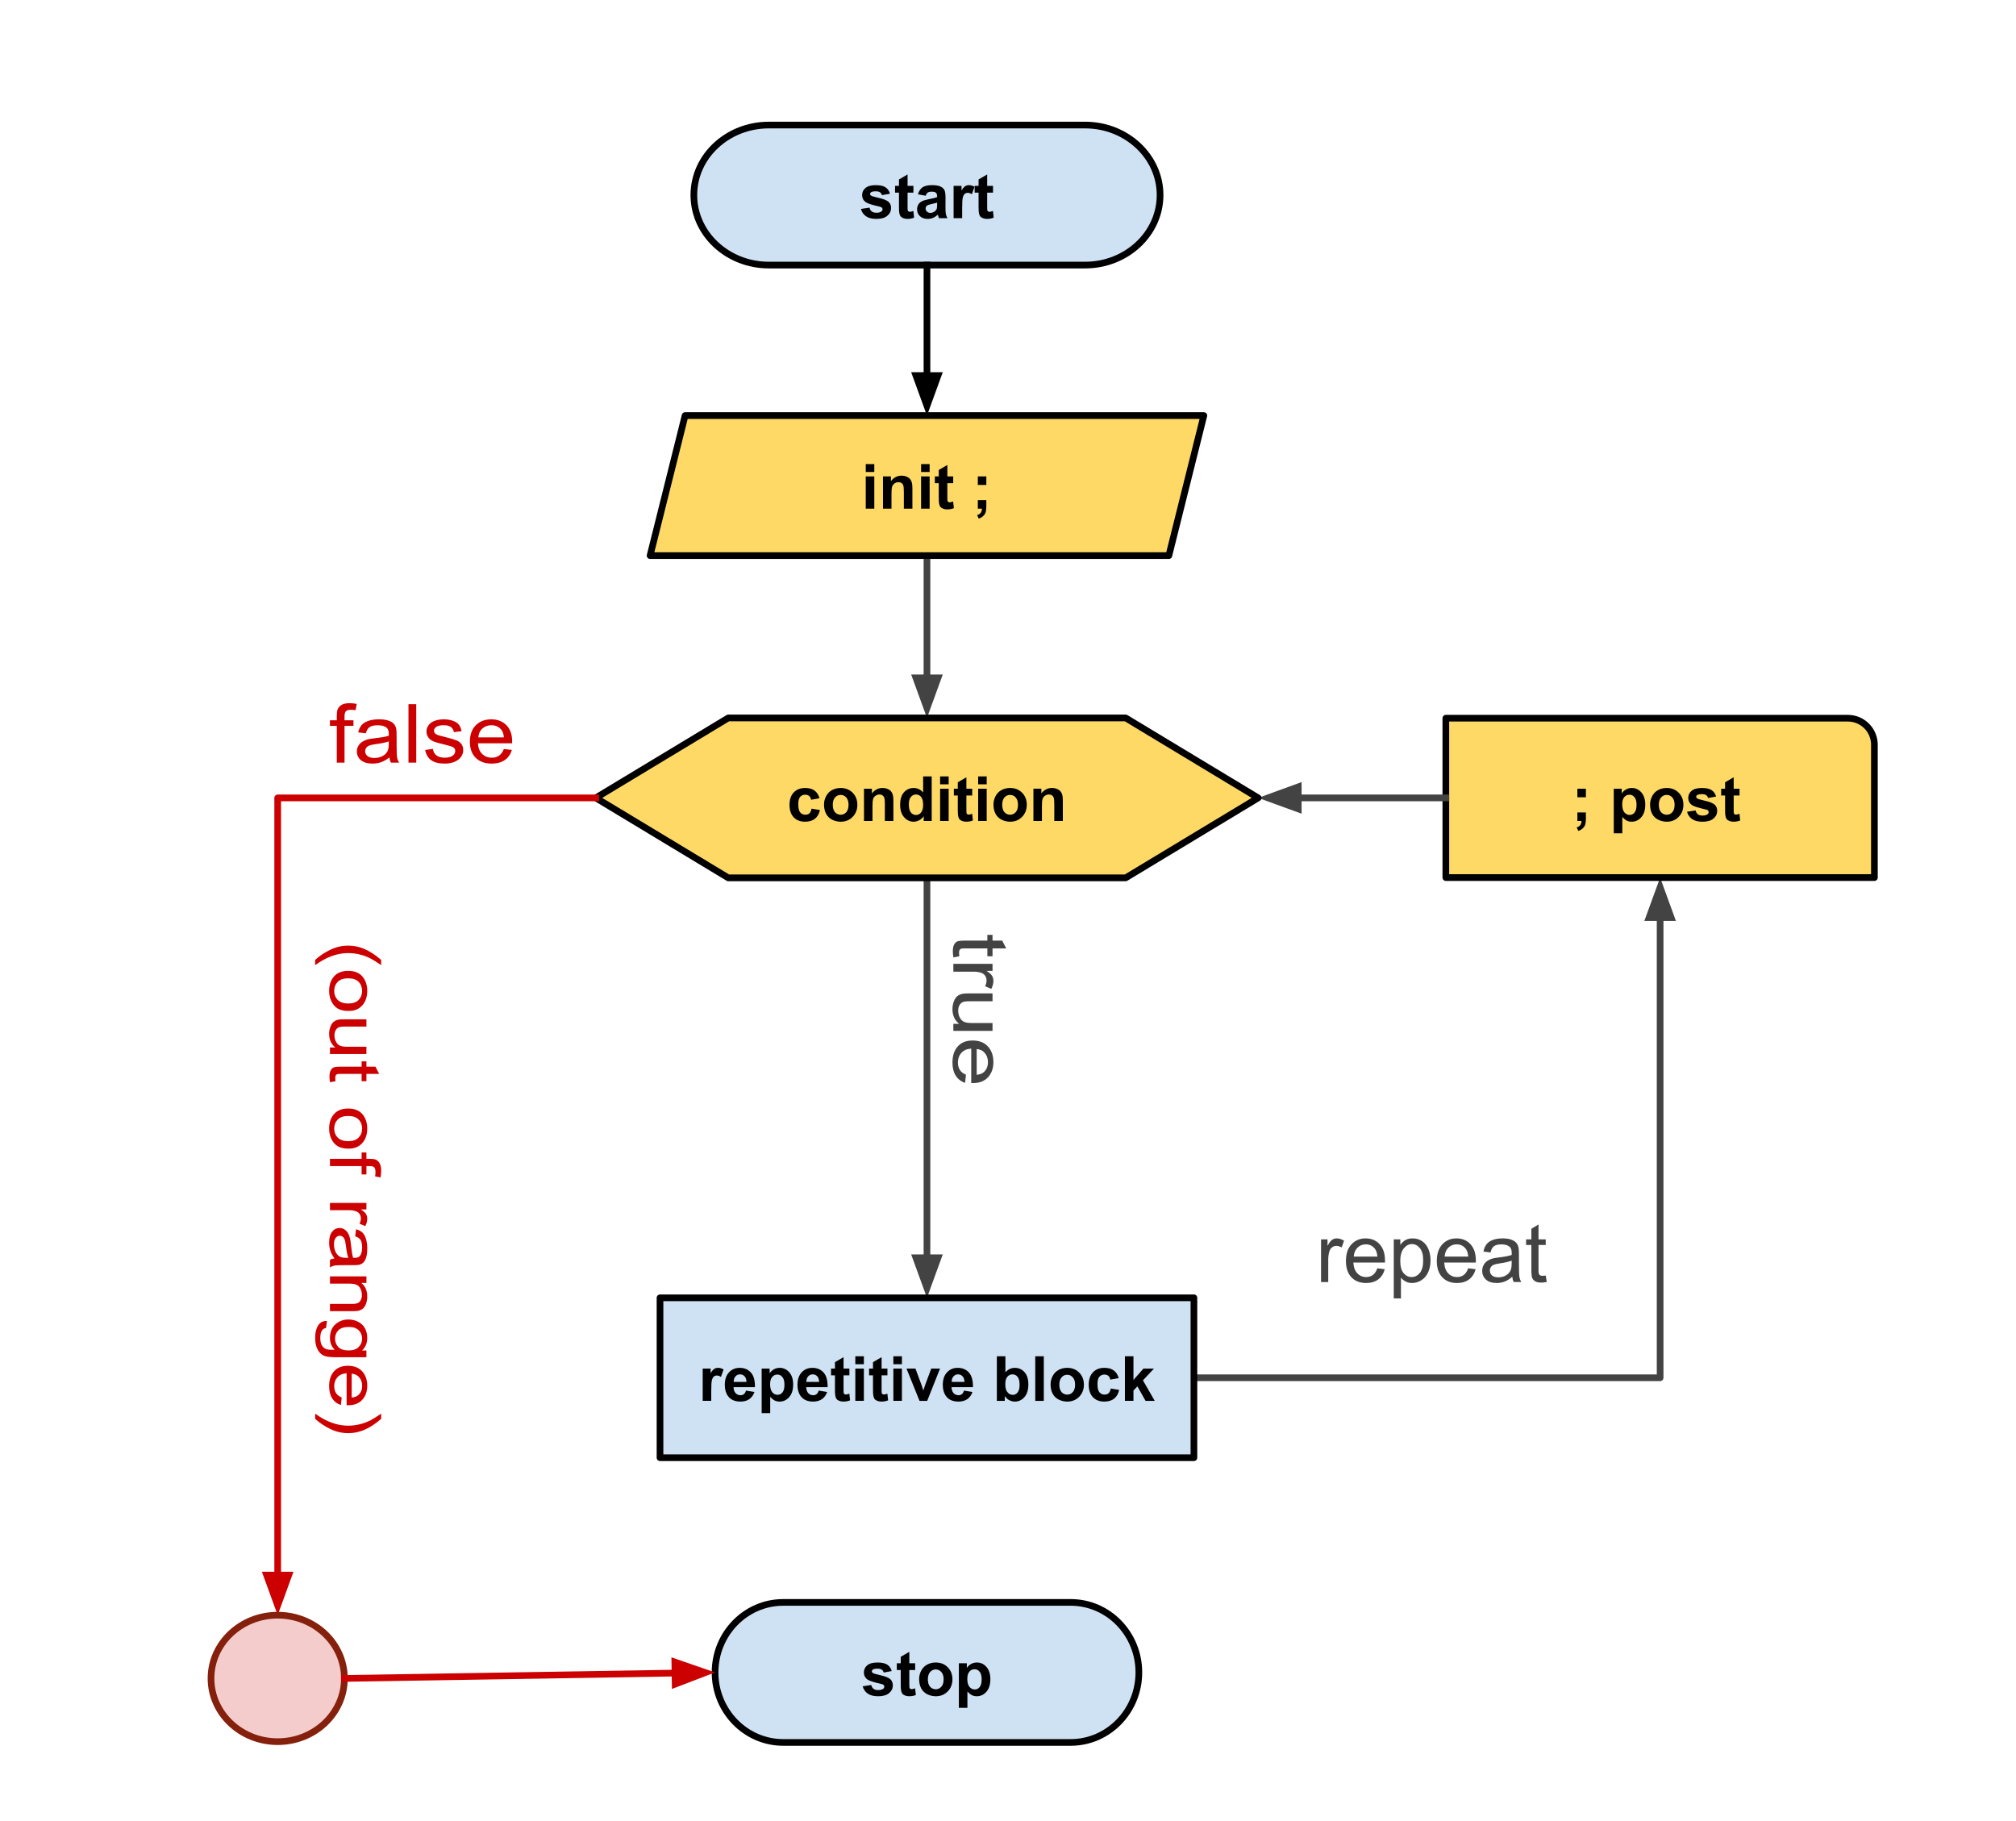 <svg version="1.1" viewBox="0.0 0.0 604.034 545.58" fill="none" stroke="none" stroke-linecap="square" stroke-miterlimit="10" xmlns:xlink="http://www.w3.org/1999/xlink" xmlns="http://www.w3.org/2000/svg"><clipPath id="p.0"><path d="m0 0l604.034 0l0 545.58l-604.034 0l0 -545.58z" clip-rule="nonzero"/></clipPath><g clip-path="url(#p.0)"><path fill="#000000" fill-opacity="0.0" d="m0 0l604.034 0l0 545.58l-604.034 0z" fill-rule="evenodd"/><path fill="#cfe2f3" d="m230.368 37.465l94.74 0l0 0c12.411 0 22.473 9.391 22.473 20.976c0 11.585 -10.061 20.976 -22.473 20.976l-94.74 0l0 0c-12.411 0 -22.473 -9.391 -22.473 -20.976c0 -11.585 10.061 -20.976 22.473 -20.976z" fill-rule="evenodd"/><path stroke="#000000" stroke-width="2.0" stroke-linejoin="round" stroke-linecap="butt" d="m230.368 37.465l94.74 0l0 0c12.411 0 22.473 9.391 22.473 20.976c0 11.585 -10.061 20.976 -22.473 20.976l-94.74 0l0 0c-12.411 0 -22.473 -9.391 -22.473 -20.976c0 -11.585 10.061 -20.976 22.473 -20.976z" fill-rule="evenodd"/><path fill="#000000" d="m257.957 62.595l2.562 -0.391q0.172 0.75 0.672 1.141q0.5 0.391 1.406 0.391q0.984 0 1.484 -0.375q0.344 -0.25 0.344 -0.672q0 -0.297 -0.188 -0.484q-0.188 -0.188 -0.859 -0.344q-3.094 -0.688 -3.922 -1.25q-1.141 -0.781 -1.141 -2.172q0 -1.266 0.984 -2.109q1.0 -0.859 3.078 -0.859q1.984 0 2.953 0.656q0.969 0.641 1.328 1.906l-2.406 0.438q-0.156 -0.562 -0.594 -0.859q-0.422 -0.297 -1.234 -0.297q-1.0 0 -1.438 0.281q-0.297 0.203 -0.297 0.516q0 0.266 0.25 0.469q0.344 0.25 2.391 0.719q2.047 0.453 2.859 1.141q0.797 0.672 0.797 1.891q0 1.344 -1.109 2.297q-1.109 0.953 -3.281 0.953q-1.984 0 -3.141 -0.797q-1.141 -0.812 -1.5 -2.188zm15.719 -6.906l0 2.031l-1.75 0l0 3.906q0 1.188 0.047 1.391q0.047 0.188 0.219 0.312q0.188 0.125 0.438 0.125q0.359 0 1.031 -0.25l0.219 2.0q-0.891 0.375 -2.016 0.375q-0.703 0 -1.266 -0.234q-0.547 -0.234 -0.812 -0.594q-0.25 -0.375 -0.344 -1.0q-0.094 -0.453 -0.094 -1.812l0 -4.219l-1.172 0l0 -2.031l1.172 0l0 -1.922l2.578 -1.5l0 3.422l1.75 0zm3.681 2.953l-2.328 -0.422q0.406 -1.406 1.359 -2.078q0.953 -0.672 2.844 -0.672q1.703 0 2.547 0.406q0.844 0.406 1.172 1.031q0.344 0.625 0.344 2.281l-0.016 3.0q0 1.266 0.109 1.875q0.125 0.609 0.469 1.297l-2.531 0q-0.109 -0.25 -0.25 -0.75q-0.062 -0.234 -0.094 -0.312q-0.656 0.641 -1.406 0.969q-0.734 0.312 -1.594 0.312q-1.484 0 -2.344 -0.812q-0.859 -0.812 -0.859 -2.047q0 -0.828 0.391 -1.469q0.391 -0.641 1.094 -0.969q0.703 -0.344 2.031 -0.609q1.797 -0.328 2.484 -0.625l0 -0.25q0 -0.75 -0.359 -1.062q-0.359 -0.312 -1.375 -0.312q-0.687 0 -1.078 0.281q-0.375 0.266 -0.609 0.938zm3.422 2.078q-0.484 0.156 -1.562 0.391q-1.062 0.219 -1.391 0.438q-0.5 0.359 -0.5 0.906q0 0.531 0.406 0.938q0.406 0.391 1.016 0.391q0.703 0 1.328 -0.469q0.469 -0.344 0.609 -0.844q0.094 -0.328 0.094 -1.25l0 -0.5zm7.501 4.641l-2.562 0l0 -9.672l2.375 0l0 1.375q0.609 -0.984 1.094 -1.281q0.484 -0.312 1.109 -0.312q0.875 0 1.688 0.484l-0.797 2.234q-0.641 -0.422 -1.203 -0.422q-0.531 0 -0.906 0.297q-0.375 0.297 -0.594 1.078q-0.203 0.766 -0.203 3.234l0 2.984zm9.245 -9.672l0 2.031l-1.75 0l0 3.906q0 1.188 0.047 1.391q0.047 0.188 0.219 0.312q0.188 0.125 0.438 0.125q0.359 0 1.031 -0.25l0.219 2.0q-0.891 0.375 -2.016 0.375q-0.703 0 -1.266 -0.234q-0.547 -0.234 -0.812 -0.594q-0.25 -0.375 -0.344 -1.0q-0.094 -0.453 -0.094 -1.812l0 -4.219l-1.172 0l0 -2.031l1.172 0l0 -1.922l2.578 -1.5l0 3.422l1.75 0z" fill-rule="nonzero"/><path fill="#434343" d="m301.48 284.136l-1.194 -2.332l-2.907 0l0 -1.72l-1.547 0l0 1.72l-6.753 0c-1.194 0 -1.977 0.096 -2.351 0.287c-0.371 0.191 -0.671 0.521 -0.899 0.99c-0.228 0.469 -0.343 1.129 -0.343 1.98c0 0.521 0.059 1.112 0.177 1.772l1.757 -0.339c-0.052 -0.426 -0.077 -0.769 -0.077 -1.029c0 -0.347 0.048 -0.615 0.144 -0.803c0.096 -0.185 0.225 -0.32 0.387 -0.404c0.162 -0.081 0.527 -0.122 1.094 -0.122l6.864 0l0 2.358l1.547 0l0 -2.358l4.101 0z" fill-rule="evenodd"/><path fill="#434343" d="m297.645 293.869c0 -0.547 -0.133 -1.05 -0.398 -1.507c-0.265 -0.455 -0.814 -0.951 -1.647 -1.49l1.78 0l0 -2.111l-11.738 0l0 2.345l6.145 0c0.84 0 1.614 0.13 2.321 0.391c0.464 0.174 0.827 0.465 1.087 0.873c0.263 0.408 0.394 0.869 0.394 1.381c0 0.573 -0.144 1.147 -0.431 1.72l1.846 0.808c0.427 -0.816 0.641 -1.62 0.641 -2.41z" fill-rule="evenodd"/><path fill="#434343" d="m297.38 297.621l-7.273 0c-0.847 0 -1.466 0.048 -1.857 0.143c-0.582 0.139 -1.075 0.379 -1.477 0.721c-0.4 0.345 -0.733 0.87 -0.998 1.577c-0.265 0.709 -0.398 1.472 -0.398 2.289c0 1.85 0.663 3.314 1.99 4.391l-1.724 0l0 2.098l11.738 0l0 -2.345l-6.289 0c-1.002 0 -1.767 -0.129 -2.295 -0.387c-0.526 -0.255 -0.942 -0.691 -1.249 -1.307c-0.305 -0.617 -0.457 -1.277 -0.457 -1.98c0 -0.704 0.149 -1.294 0.446 -1.772c0.3 -0.478 0.711 -0.79 1.234 -0.938c0.361 -0.096 1.061 -0.143 2.1 -0.143l6.51 0z" fill-rule="evenodd"/><path fill="#434343" d="m296.009 318.22c0 1.19 -0.383 2.159 -1.15 2.906c-0.494 0.486 -1.234 0.782 -2.222 0.886l0 -7.726c1.024 0.078 1.842 0.484 2.454 1.216c0.612 0.735 0.917 1.642 0.917 2.719zm1.636 -0.026c0 -1.911 -0.545 -3.466 -1.636 -4.664c-1.091 -1.199 -2.623 -1.798 -4.598 -1.798c-1.908 0 -3.392 0.592 -4.451 1.776c-1.056 1.187 -1.584 2.793 -1.584 4.816c0 1.607 0.332 2.927 0.995 3.961c0.663 1.034 1.595 1.742 2.796 2.124l0.254 -2.423c-0.84 -0.356 -1.452 -0.838 -1.835 -1.446c-0.383 -0.608 -0.575 -1.342 -0.575 -2.202c0 -1.155 0.343 -2.119 1.028 -2.892c0.685 -0.773 1.673 -1.203 2.962 -1.29l0 10.319c0.236 0.009 0.413 0.013 0.531 0.013c1.938 0 3.441 -0.586 4.51 -1.759c1.068 -1.173 1.603 -2.684 1.603 -4.534z" fill-rule="evenodd"/><path fill="#000000" fill-opacity="0.0" d="m277.736 262.997l0 125.827" fill-rule="evenodd"/><path stroke="#434343" stroke-width="2.0" stroke-linejoin="round" stroke-linecap="butt" d="m277.736 262.997l0 113.827" fill-rule="evenodd"/><path fill="#434343" stroke="#434343" stroke-width="2.0" stroke-linecap="butt" d="m274.433 376.824l3.303 9.076l3.303 -9.076z" fill-rule="evenodd"/><path fill="#000000" fill-opacity="0.0" d="m357.722 412.769l139.685 0l0 -149.858" fill-rule="evenodd"/><path stroke="#434343" stroke-width="2.0" stroke-linejoin="round" stroke-linecap="butt" d="m357.722 412.769l139.685 0l0 -137.858" fill-rule="evenodd"/><path fill="#434343" stroke="#434343" stroke-width="2.0" stroke-linecap="butt" d="m500.71 274.911l-3.303 -9.076l-3.303 9.076z" fill-rule="evenodd"/><path fill="#ffd966" d="m433.202 215.169l120.451 0c2.111 0 4.135 0.838 5.627 2.331c1.492 1.492 2.331 3.517 2.331 5.627l0 39.79l-128.409 0z" fill-rule="evenodd"/><path stroke="#000000" stroke-width="2.0" stroke-linejoin="round" stroke-linecap="butt" d="m433.202 215.169l120.451 0c2.111 0 4.135 0.838 5.627 2.331c1.492 1.492 2.331 3.517 2.331 5.627l0 39.79l-128.409 0z" fill-rule="evenodd"/><path fill="#000000" d="m472.619 238.854l0 -2.562l2.547 0l0 2.562l-2.547 0zm0 4.547l2.547 0l0 1.828q0 1.109 -0.188 1.75q-0.188 0.656 -0.719 1.156q-0.531 0.516 -1.359 0.812l-0.5 -1.062q0.781 -0.25 1.109 -0.719q0.328 -0.453 0.344 -1.203l-1.234 0l0 -2.562zm10.896 -7.109l2.391 0l0 1.422q0.469 -0.734 1.25 -1.188q0.797 -0.453 1.766 -0.453q1.688 0 2.859 1.328q1.172 1.312 1.172 3.672q0 2.422 -1.188 3.766q-1.188 1.344 -2.859 1.344q-0.812 0 -1.469 -0.312q-0.641 -0.328 -1.359 -1.094l0 4.875l-2.562 0l0 -13.359zm2.531 4.672q0 1.625 0.641 2.406q0.656 0.781 1.578 0.781q0.906 0 1.484 -0.719q0.594 -0.719 0.594 -2.344q0 -1.516 -0.609 -2.25q-0.609 -0.75 -1.516 -0.75q-0.938 0 -1.562 0.734q-0.609 0.719 -0.609 2.141zm8.349 0.031q0 -1.281 0.625 -2.469q0.625 -1.203 1.781 -1.828q1.156 -0.625 2.578 -0.625q2.188 0 3.594 1.422q1.406 1.422 1.406 3.609q0 2.188 -1.422 3.641q-1.422 1.438 -3.562 1.438q-1.328 0 -2.547 -0.594q-1.203 -0.609 -1.828 -1.766q-0.625 -1.172 -0.625 -2.828zm2.625 0.125q0 1.453 0.672 2.219q0.688 0.75 1.688 0.75q1.0 0 1.672 -0.75q0.688 -0.766 0.688 -2.234q0 -1.422 -0.688 -2.188q-0.672 -0.766 -1.672 -0.766q-1.0 0 -1.688 0.766q-0.672 0.766 -0.672 2.203zm8.458 2.078l2.562 -0.391q0.172 0.75 0.672 1.141q0.5 0.391 1.406 0.391q0.984 0 1.484 -0.375q0.344 -0.25 0.344 -0.672q0 -0.297 -0.188 -0.484q-0.188 -0.188 -0.859 -0.344q-3.094 -0.688 -3.922 -1.25q-1.141 -0.781 -1.141 -2.172q0 -1.266 0.984 -2.109q1.0 -0.859 3.078 -0.859q1.984 0 2.953 0.656q0.969 0.641 1.328 1.906l-2.406 0.438q-0.156 -0.562 -0.594 -0.859q-0.422 -0.297 -1.234 -0.297q-1.0 0 -1.438 0.281q-0.297 0.203 -0.297 0.516q0 0.266 0.25 0.469q0.344 0.25 2.391 0.719q2.047 0.453 2.859 1.141q0.797 0.672 0.797 1.891q0 1.344 -1.109 2.297q-1.109 0.953 -3.281 0.953q-1.984 0 -3.141 -0.797q-1.141 -0.812 -1.5 -2.188zm15.719 -6.906l0 2.031l-1.75 0l0 3.906q0 1.188 0.047 1.391q0.047 0.188 0.219 0.312q0.188 0.125 0.438 0.125q0.359 0 1.031 -0.25l0.219 2.0q-0.891 0.375 -2.016 0.375q-0.703 0 -1.266 -0.234q-0.547 -0.234 -0.812 -0.594q-0.25 -0.375 -0.344 -1.0q-0.094 -0.453 -0.094 -1.812l0 -4.219l-1.172 0l0 -2.031l1.172 0l0 -1.922l2.578 -1.5l0 3.422l1.75 0z" fill-rule="nonzero"/><path fill="#000000" fill-opacity="0.0" d="m277.738 166.457l0 48.63" fill-rule="evenodd"/><path stroke="#434343" stroke-width="2.0" stroke-linejoin="round" stroke-linecap="butt" d="m277.738 166.457l0 36.63" fill-rule="evenodd"/><path fill="#434343" stroke="#434343" stroke-width="2.0" stroke-linecap="butt" d="m274.434 203.087l3.303 9.076l3.303 -9.076z" fill-rule="evenodd"/><path fill="#000000" fill-opacity="0.0" d="m433.202 239.043l-56.22 0" fill-rule="evenodd"/><path stroke="#434343" stroke-width="2.0" stroke-linejoin="round" stroke-linecap="butt" d="m433.202 239.043l-44.22 0" fill-rule="evenodd"/><path fill="#434343" stroke="#434343" stroke-width="2.0" stroke-linecap="butt" d="m388.982 235.74l-9.076 3.303l9.076 3.303z" fill-rule="evenodd"/><path fill="#000000" fill-opacity="0.0" d="m277.738 79.417l0 45.102" fill-rule="evenodd"/><path stroke="#000000" stroke-width="2.0" stroke-linejoin="round" stroke-linecap="butt" d="m277.738 79.417l0 33.102" fill-rule="evenodd"/><path fill="#000000" stroke="#000000" stroke-width="2.0" stroke-linecap="butt" d="m274.434 112.52l3.303 9.076l3.303 -9.076z" fill-rule="evenodd"/><path fill="#ffd966" d="m178.507 239.045l39.692 -23.953l119.076 0l39.692 23.953l-39.692 23.953l-119.076 0z" fill-rule="evenodd"/><path stroke="#000000" stroke-width="2.0" stroke-linejoin="round" stroke-linecap="butt" d="m178.507 239.045l39.692 -23.953l119.076 0l39.692 23.953l-39.692 23.953l-119.076 0z" fill-rule="evenodd"/><path fill="#000000" d="m245.55 239.152l-2.531 0.453q-0.125 -0.75 -0.578 -1.125q-0.453 -0.391 -1.172 -0.391q-0.953 0 -1.531 0.656q-0.562 0.656 -0.562 2.203q0 1.734 0.578 2.438q0.578 0.703 1.547 0.703q0.734 0 1.203 -0.406q0.469 -0.422 0.656 -1.422l2.516 0.422q-0.391 1.734 -1.516 2.625q-1.109 0.875 -2.969 0.875q-2.125 0 -3.391 -1.328q-1.25 -1.344 -1.25 -3.719q0 -2.391 1.266 -3.719q1.266 -1.344 3.422 -1.344q1.766 0 2.797 0.766q1.047 0.75 1.516 2.312zm1.344 1.844q0 -1.281 0.625 -2.469q0.625 -1.203 1.781 -1.828q1.156 -0.625 2.578 -0.625q2.188 0 3.594 1.422q1.406 1.422 1.406 3.609q0 2.188 -1.422 3.641q-1.422 1.438 -3.562 1.438q-1.328 0 -2.547 -0.594q-1.203 -0.609 -1.828 -1.766q-0.625 -1.172 -0.625 -2.828zm2.625 0.125q0 1.453 0.672 2.219q0.688 0.75 1.688 0.75q1.0 0 1.672 -0.75q0.688 -0.766 0.688 -2.234q0 -1.422 -0.688 -2.188q-0.672 -0.766 -1.672 -0.766q-1.0 0 -1.688 0.766q-0.672 0.766 -0.672 2.203zm18.162 4.844l-2.562 0l0 -4.938q0 -1.562 -0.172 -2.016q-0.156 -0.469 -0.531 -0.719q-0.359 -0.266 -0.875 -0.266q-0.672 0 -1.203 0.375q-0.531 0.359 -0.734 0.969q-0.188 0.594 -0.188 2.219l0 4.375l-2.547 0l0 -9.672l2.375 0l0 1.422q1.266 -1.641 3.188 -1.641q0.844 0 1.547 0.312q0.703 0.297 1.062 0.781q0.359 0.469 0.5 1.078q0.141 0.594 0.141 1.703l0 6.016zm11.474 0l-2.391 0l0 -1.422q-0.594 0.828 -1.406 1.234q-0.797 0.406 -1.609 0.406q-1.672 0 -2.859 -1.344q-1.188 -1.344 -1.188 -3.75q0 -2.453 1.156 -3.734q1.156 -1.281 2.922 -1.281q1.625 0 2.812 1.344l0 -4.812l2.562 0l0 13.359zm-6.844 -5.047q0 1.547 0.438 2.234q0.609 1.016 1.719 1.016q0.891 0 1.5 -0.75q0.625 -0.766 0.625 -2.25q0 -1.672 -0.609 -2.406q-0.594 -0.734 -1.531 -0.734q-0.906 0 -1.531 0.734q-0.609 0.719 -0.609 2.156zm9.365 -5.938l0 -2.375l2.562 0l0 2.375l-2.562 0zm0 10.984l0 -9.672l2.562 0l0 9.672l-2.562 0zm9.621 -9.672l0 2.031l-1.75 0l0 3.906q0 1.188 0.047 1.391q0.047 0.188 0.219 0.312q0.188 0.125 0.438 0.125q0.359 0 1.031 -0.25l0.219 2.0q-0.891 0.375 -2.016 0.375q-0.703 0 -1.266 -0.234q-0.547 -0.234 -0.812 -0.594q-0.25 -0.375 -0.344 -1.0q-0.094 -0.453 -0.094 -1.812l0 -4.219l-1.172 0l0 -2.031l1.172 0l0 -1.922l2.578 -1.5l0 3.422l1.75 0zm1.775 -1.312l0 -2.375l2.562 0l0 2.375l-2.562 0zm0 10.984l0 -9.672l2.562 0l0 9.672l-2.562 0zm4.59 -4.969q0 -1.281 0.625 -2.469q0.625 -1.203 1.781 -1.828q1.156 -0.625 2.578 -0.625q2.188 0 3.594 1.422q1.406 1.422 1.406 3.609q0 2.188 -1.422 3.641q-1.422 1.438 -3.562 1.438q-1.328 0 -2.547 -0.594q-1.203 -0.609 -1.828 -1.766q-0.625 -1.172 -0.625 -2.828zm2.625 0.125q0 1.453 0.672 2.219q0.688 0.75 1.688 0.75q1.0 0 1.672 -0.75q0.688 -0.766 0.688 -2.234q0 -1.422 -0.688 -2.188q-0.672 -0.766 -1.672 -0.766q-1.0 0 -1.688 0.766q-0.672 0.766 -0.672 2.203zm18.162 4.844l-2.562 0l0 -4.938q0 -1.562 -0.172 -2.016q-0.156 -0.469 -0.531 -0.719q-0.359 -0.266 -0.875 -0.266q-0.672 0 -1.203 0.375q-0.531 0.359 -0.734 0.969q-0.188 0.594 -0.188 2.219l0 4.375l-2.547 0l0 -9.672l2.375 0l0 1.422q1.266 -1.641 3.188 -1.641q0.844 0 1.547 0.312q0.703 0.297 1.062 0.781q0.359 0.469 0.5 1.078q0.141 0.594 0.141 1.703l0 6.016z" fill-rule="nonzero"/><path fill="#000000" fill-opacity="0.0" d="m178.507 239.045l-95.307 0l0 244.85" fill-rule="evenodd"/><path stroke="#cc0000" stroke-width="2.0" stroke-linejoin="round" stroke-linecap="butt" d="m178.507 239.045l-95.307 0l0 232.85" fill-rule="evenodd"/><path fill="#cc0000" stroke="#cc0000" stroke-width="2.0" stroke-linecap="butt" d="m79.896 471.895l3.303 9.076l3.303 -9.076z" fill-rule="evenodd"/><path fill="#434343" d="m400.498 371.018c-0.502 0 -0.963 0.144 -1.382 0.433c-0.417 0.289 -0.872 0.887 -1.366 1.794l0 -1.938l-1.936 0l0 12.786l2.151 0l0 -6.694c0 -0.915 0.12 -1.758 0.359 -2.528c0.159 -0.506 0.426 -0.9 0.801 -1.184c0.374 -0.286 0.797 -0.429 1.267 -0.429c0.526 0 1.052 0.156 1.577 0.47l0.741 -2.011c-0.749 -0.466 -1.486 -0.698 -2.211 -0.698z" fill-rule="evenodd"/><path fill="#434343" d="m409.222 372.799c1.091 0 1.98 0.417 2.665 1.252c0.446 0.538 0.717 1.344 0.813 2.42l-7.087 0c0.072 -1.116 0.444 -2.007 1.115 -2.673c0.675 -0.666 1.506 -0.999 2.494 -0.999zm-0.024 -1.782c-1.753 0 -3.179 0.594 -4.278 1.782c-1.099 1.188 -1.649 2.857 -1.649 5.008c0 2.079 0.543 3.695 1.629 4.848c1.089 1.15 2.561 1.726 4.418 1.726c1.474 0 2.685 -0.361 3.633 -1.084c0.948 -0.722 1.597 -1.738 1.948 -3.046l-2.223 -0.277c-0.327 0.915 -0.769 1.581 -1.327 1.999c-0.558 0.417 -1.231 0.626 -2.02 0.626c-1.06 0 -1.944 -0.373 -2.653 -1.12c-0.709 -0.746 -1.103 -1.822 -1.183 -3.227l9.465 0c0.008 -0.257 0.012 -0.449 0.012 -0.578c0 -2.111 -0.538 -3.748 -1.613 -4.912c-1.076 -1.164 -2.462 -1.746 -4.159 -1.746z" fill-rule="evenodd"/><path fill="#434343" d="m423.037 372.715c0.924 0 1.718 0.405 2.382 1.216c0.667 0.811 1 2.031 1 3.66c0 1.71 -0.341 2.972 -1.024 3.788c-0.68 0.813 -1.498 1.22 -2.454 1.22c-0.94 0 -1.741 -0.393 -2.402 -1.18c-0.661 -0.787 -0.992 -2.003 -0.992 -3.648c0 -1.645 0.352 -2.899 1.056 -3.76c0.706 -0.864 1.518 -1.296 2.434 -1.296zm0.203 -1.698c-0.829 0 -1.534 0.163 -2.115 0.49c-0.582 0.324 -1.103 0.811 -1.566 1.461l0 -1.661l-1.96 0l0 17.686l2.151 0l0 -6.224c0.366 0.466 0.834 0.851 1.402 1.156c0.571 0.305 1.215 0.457 1.932 0.457c0.98 0 1.913 -0.278 2.8 -0.835c0.89 -0.559 1.567 -1.362 2.032 -2.408c0.467 -1.049 0.701 -2.227 0.701 -3.536c0 -1.22 -0.211 -2.341 -0.633 -3.363c-0.422 -1.025 -1.048 -1.818 -1.876 -2.38c-0.829 -0.562 -1.785 -0.843 -2.868 -0.843z" fill-rule="evenodd"/><path fill="#434343" d="m436.446 372.799c1.091 0 1.98 0.417 2.665 1.252c0.446 0.538 0.717 1.344 0.813 2.42l-7.087 0c0.072 -1.116 0.443 -2.007 1.115 -2.673c0.675 -0.666 1.506 -0.999 2.494 -0.999zm-0.024 -1.782c-1.753 0 -3.179 0.594 -4.278 1.782c-1.099 1.188 -1.649 2.857 -1.649 5.008c0 2.079 0.543 3.695 1.629 4.848c1.089 1.15 2.561 1.726 4.418 1.726c1.474 0 2.685 -0.361 3.633 -1.084c0.948 -0.722 1.597 -1.738 1.948 -3.046l-2.223 -0.277c-0.327 0.915 -0.769 1.581 -1.327 1.999c-0.558 0.417 -1.231 0.626 -2.02 0.626c-1.06 0 -1.944 -0.373 -2.653 -1.12c-0.709 -0.746 -1.103 -1.822 -1.183 -3.227l9.465 0c0.008 -0.257 0.012 -0.449 0.012 -0.578c0 -2.111 -0.538 -3.748 -1.613 -4.912c-1.076 -1.164 -2.462 -1.746 -4.159 -1.746z" fill-rule="evenodd"/><path fill="#434343" d="m452.926 377.675l0 0.795c0 0.955 -0.116 1.677 -0.347 2.167c-0.303 0.634 -0.777 1.134 -1.422 1.501c-0.645 0.364 -1.382 0.546 -2.211 0.546c-0.837 0 -1.473 -0.193 -1.908 -0.578c-0.433 -0.385 -0.649 -0.867 -0.649 -1.445c0 -0.377 0.1 -0.72 0.299 -1.027c0.199 -0.31 0.482 -0.546 0.849 -0.706c0.366 -0.161 0.992 -0.305 1.876 -0.433c1.562 -0.225 2.733 -0.498 3.514 -0.819zm-2.737 -6.658c-1.091 0 -2.052 0.151 -2.88 0.453c-0.829 0.3 -1.462 0.729 -1.9 1.288c-0.438 0.556 -0.753 1.288 -0.944 2.195l2.103 0.289c0.231 -0.907 0.587 -1.538 1.068 -1.894c0.483 -0.358 1.231 -0.538 2.243 -0.538c1.084 0 1.9 0.245 2.45 0.734c0.406 0.361 0.609 0.983 0.609 1.866c0 0.08 -0.004 0.269 -0.012 0.566c-0.821 0.289 -2.099 0.538 -3.836 0.746c-0.852 0.104 -1.49 0.213 -1.912 0.325c-0.574 0.161 -1.09 0.397 -1.55 0.71c-0.457 0.313 -0.827 0.729 -1.111 1.248c-0.281 0.516 -0.422 1.088 -0.422 1.714c0 1.068 0.374 1.945 1.123 2.633c0.749 0.685 1.82 1.027 3.215 1.027c0.845 0 1.635 -0.14 2.37 -0.421c0.738 -0.281 1.506 -0.763 2.302 -1.445c0.064 0.602 0.207 1.128 0.43 1.577l2.247 0c-0.271 -0.49 -0.453 -1.001 -0.546 -1.533c-0.09 -0.535 -0.135 -1.81 -0.135 -3.824l0 -2.889c0 -0.963 -0.036 -1.629 -0.108 -1.999c-0.127 -0.594 -0.351 -1.085 -0.669 -1.473c-0.319 -0.391 -0.817 -0.714 -1.494 -0.971c-0.677 -0.257 -1.558 -0.385 -2.641 -0.385z" fill-rule="evenodd"/><path fill="#434343" d="m460.969 366.84l-2.139 1.3l0 3.166l-1.577 0l0 1.686l1.577 0l0 7.356c0 1.3 0.088 2.154 0.263 2.56c0.175 0.404 0.478 0.73 0.908 0.979c0.43 0.249 1.036 0.373 1.816 0.373c0.478 0 1.02 -0.064 1.625 -0.193l-0.311 -1.914c-0.39 0.056 -0.705 0.084 -0.944 0.084c-0.319 0 -0.564 -0.052 -0.737 -0.156c-0.17 -0.104 -0.293 -0.245 -0.37 -0.421c-0.074 -0.177 -0.112 -0.574 -0.112 -1.192l0 -7.476l2.163 0l0 -1.686l-2.163 0l0 -4.467z" fill-rule="evenodd"/><path fill="#cc0000" d="m114.199 287.592c-1.721 -1.513 -3.449 -2.632 -5.184 -3.357c-1.495 -0.62 -3.058 -0.93 -4.69 -0.93c-1.851 0 -3.641 0.415 -5.369 1.244c-1.728 0.829 -3.236 1.843 -4.526 3.043l0 1.558c3.291 -2.407 6.586 -3.61 9.884 -3.61c1.296 0 2.585 0.173 3.867 0.519c1.029 0.282 2.016 0.668 2.962 1.159c0.61 0.314 1.629 0.958 3.055 1.932z" fill-rule="evenodd"/><path fill="#cc0000" d="m108.501 296.877c0 1.071 -0.349 1.965 -1.046 2.684c-0.695 0.722 -1.718 1.083 -3.068 1.083c-1.433 0 -2.499 -0.358 -3.199 -1.075c-0.699 -0.716 -1.049 -1.614 -1.049 -2.693c0 -1.087 0.347 -1.988 1.042 -2.705c0.697 -0.716 1.745 -1.075 3.144 -1.075c1.399 0 2.445 0.358 3.137 1.075c0.693 0.716 1.039 1.618 1.039 2.705zm1.533 0c0 -1.586 -0.405 -2.93 -1.214 -4.033c-0.974 -1.32 -2.472 -1.98 -4.495 -1.98c-1.845 0 -3.257 0.553 -4.238 1.658c-0.981 1.108 -1.471 2.56 -1.471 4.355c0 1.119 0.223 2.151 0.669 3.095c0.446 0.947 1.071 1.668 1.875 2.161c0.807 0.496 1.913 0.745 3.319 0.745c1.735 0 3.094 -0.559 4.076 -1.678c0.985 -1.119 1.478 -2.56 1.478 -4.322z" fill-rule="evenodd"/><path fill="#cc0000" d="m109.787 305.377l-6.768 0c-0.789 0 -1.365 0.044 -1.728 0.133c-0.542 0.129 -1 0.352 -1.375 0.668c-0.373 0.319 -0.682 0.806 -0.929 1.461c-0.247 0.657 -0.37 1.364 -0.37 2.121c0 1.715 0.617 3.071 1.851 4.069l-1.605 0l0 1.944l10.923 0l0 -2.173l-5.852 0c-0.933 0 -1.645 -0.119 -2.136 -0.358c-0.489 -0.236 -0.877 -0.64 -1.162 -1.211c-0.283 -0.572 -0.425 -1.183 -0.425 -1.835c0 -0.652 0.138 -1.199 0.415 -1.642c0.279 -0.443 0.662 -0.732 1.149 -0.869c0.336 -0.089 0.987 -0.133 1.954 -0.133l6.058 0z" fill-rule="evenodd"/><path fill="#cc0000" d="m113.603 321.737l-1.111 -2.161l-2.705 0l0 -1.594l-1.44 0l0 1.594l-6.284 0c-1.111 0 -1.84 0.089 -2.187 0.266c-0.345 0.177 -0.624 0.483 -0.837 0.918c-0.213 0.435 -0.319 1.046 -0.319 1.835c0 0.483 0.055 1.03 0.165 1.642l1.635 -0.314c-0.048 -0.394 -0.072 -0.712 -0.072 -0.954c0 -0.322 0.045 -0.57 0.134 -0.745c0.089 -0.172 0.209 -0.296 0.36 -0.374c0.151 -0.075 0.49 -0.113 1.018 -0.113l6.387 0l0 2.185l1.44 0l0 -2.185l3.816 0z" fill-rule="evenodd"/><path fill="#cc0000" d="m108.501 338.122c0 1.071 -0.349 1.965 -1.046 2.684c-0.695 0.722 -1.718 1.083 -3.068 1.083c-1.433 0 -2.499 -0.358 -3.199 -1.075c-0.699 -0.716 -1.049 -1.614 -1.049 -2.693c0 -1.087 0.347 -1.988 1.042 -2.705c0.697 -0.716 1.745 -1.075 3.144 -1.075c1.399 0 2.445 0.358 3.137 1.075c0.693 0.716 1.039 1.618 1.039 2.705zm1.533 0c0 -1.586 -0.405 -2.93 -1.214 -4.033c-0.974 -1.32 -2.472 -1.98 -4.495 -1.98c-1.845 0 -3.257 0.553 -4.238 1.658c-0.981 1.108 -1.471 2.56 -1.471 4.355c0 1.119 0.223 2.151 0.669 3.095c0.446 0.947 1.071 1.668 1.875 2.161c0.807 0.496 1.913 0.745 3.319 0.745c1.735 0 3.094 -0.559 4.076 -1.678c0.985 -1.119 1.478 -2.56 1.478 -4.323z" fill-rule="evenodd"/><path fill="#cc0000" d="m114.199 350.739c0 -0.95 -0.15 -1.689 -0.449 -2.218c-0.297 -0.526 -0.686 -0.893 -1.166 -1.103c-0.357 -0.153 -0.902 -0.229 -1.635 -0.229l-1.162 0l0 -1.92l-1.44 0l0 1.92l-9.483 0l0 2.161l9.483 0l0 2.499l1.44 0l0 -2.499l1.008 0c0.658 0 1.107 0.137 1.347 0.41c0.24 0.274 0.36 0.741 0.36 1.401c0 0.402 -0.034 0.829 -0.103 1.28l1.615 0.326c0.123 -0.741 0.185 -1.417 0.185 -2.028z" fill-rule="evenodd"/><path fill="#cc0000" d="m110.034 365.119c0 -0.507 -0.123 -0.973 -0.37 -1.397c-0.247 -0.421 -0.758 -0.881 -1.533 -1.38l1.656 0l0 -1.956l-10.923 0l0 2.173l5.719 0c0.782 0 1.502 0.121 2.16 0.362c0.432 0.161 0.769 0.431 1.011 0.809c0.245 0.378 0.367 0.805 0.367 1.28c0 0.531 -0.134 1.062 -0.401 1.594l1.718 0.749c0.398 -0.757 0.597 -1.501 0.597 -2.234z" fill-rule="evenodd"/><path fill="#cc0000" d="m104.346 376.831l-0.679 0c-0.816 0 -1.433 -0.117 -1.851 -0.35c-0.542 -0.306 -0.969 -0.785 -1.282 -1.437c-0.311 -0.652 -0.466 -1.397 -0.466 -2.234c0 -0.845 0.165 -1.488 0.494 -1.928c0.329 -0.437 0.741 -0.656 1.234 -0.656c0.322 0 0.615 0.101 0.878 0.302c0.265 0.201 0.466 0.487 0.603 0.857c0.137 0.37 0.261 1.002 0.37 1.896c0.192 1.578 0.425 2.761 0.699 3.55zm5.688 -2.765c0 -1.103 -0.129 -2.073 -0.387 -2.91c-0.256 -0.837 -0.623 -1.477 -1.101 -1.92c-0.475 -0.443 -1.101 -0.761 -1.875 -0.954l-0.247 2.125c0.775 0.233 1.314 0.593 1.618 1.079c0.306 0.488 0.459 1.244 0.459 2.266c0 1.095 -0.209 1.92 -0.627 2.475c-0.309 0.411 -0.84 0.616 -1.594 0.616c-0.069 0 -0.23 -0.004 -0.483 -0.012c-0.247 -0.829 -0.459 -2.121 -0.638 -3.876c-0.089 -0.861 -0.182 -1.505 -0.278 -1.932c-0.137 -0.58 -0.339 -1.101 -0.607 -1.566c-0.267 -0.462 -0.623 -0.836 -1.066 -1.123c-0.441 -0.284 -0.929 -0.427 -1.464 -0.427c-0.912 0 -1.662 0.378 -2.249 1.135c-0.585 0.757 -0.878 1.839 -0.878 3.248c0 0.853 0.12 1.651 0.36 2.395c0.24 0.746 0.651 1.521 1.234 2.326c-0.514 0.064 -0.963 0.209 -1.347 0.435l0 2.27c0.418 -0.274 0.855 -0.457 1.31 -0.551c0.457 -0.091 1.546 -0.137 3.267 -0.137l2.469 0c0.823 0 1.392 -0.036 1.707 -0.109c0.507 -0.129 0.927 -0.354 1.258 -0.676c0.334 -0.322 0.61 -0.825 0.83 -1.509c0.219 -0.684 0.329 -1.574 0.329 -2.668z" fill-rule="evenodd"/><path fill="#cc0000" d="m110.034 388.434c0 -1.779 -0.6 -3.139 -1.8 -4.081l1.553 0l0 -1.956l-10.923 0l0 2.173l5.966 0c1.399 0 2.349 0.335 2.849 1.006c0.501 0.673 0.751 1.473 0.751 2.399c0 0.58 -0.112 1.084 -0.336 1.513c-0.222 0.432 -0.52 0.732 -0.895 0.902c-0.373 0.169 -0.936 0.254 -1.69 0.254l-6.644 0l0 2.173l6.716 0c0.857 0 1.457 -0.04 1.8 -0.121c0.528 -0.129 0.984 -0.354 1.368 -0.676c0.384 -0.322 0.694 -0.808 0.929 -1.457c0.238 -0.647 0.357 -1.356 0.357 -2.129z" fill-rule="evenodd"/><path fill="#cc0000" d="m108.501 401.027c0 0.982 -0.339 1.82 -1.018 2.515c-0.679 0.698 -1.687 1.046 -3.024 1.046c-1.399 0 -2.426 -0.338 -3.082 -1.014c-0.654 -0.676 -0.981 -1.513 -0.981 -2.511c0 -1.006 0.329 -1.843 0.987 -2.511c0.658 -0.668 1.704 -1.002 3.137 -1.002c1.317 0 2.309 0.338 2.976 1.014c0.67 0.676 1.005 1.497 1.005 2.463zm1.533 -0.157c0 -1.135 -0.24 -2.124 -0.72 -2.966c-0.48 -0.84 -1.161 -1.481 -2.043 -1.924c-0.88 -0.443 -1.841 -0.664 -2.883 -0.664c-1.515 0 -2.815 0.483 -3.898 1.449c-1.083 0.966 -1.625 2.33 -1.625 4.093c0 1.417 0.477 2.6 1.43 3.55l0 0c-1.207 0.008 -1.999 -0.044 -2.376 -0.157c-0.617 -0.193 -1.097 -0.563 -1.44 -1.111c-0.343 -0.547 -0.514 -1.324 -0.514 -2.33c0 -0.934 0.171 -1.67 0.514 -2.21c0.254 -0.402 0.658 -0.648 1.214 -0.737l0.267 -2.113l0 0c-1.179 -0.032 -2.062 0.423 -2.647 1.364c-0.587 0.942 -0.881 2.177 -0.881 3.707c0 1.288 0.206 2.372 0.617 3.252c0.411 0.883 0.973 1.527 1.683 1.932c0.709 0.408 1.913 0.612 3.614 0.612l9.442 0l0 -2.004l-1.317 0c1.042 -0.982 1.563 -2.23 1.563 -3.743z" fill-rule="evenodd"/><path fill="#cc0000" d="m108.512 415.19c0 1.103 -0.357 2 -1.07 2.693c-0.459 0.451 -1.149 0.724 -2.067 0.821l0 -7.16c0.953 0.072 1.714 0.448 2.283 1.127c0.569 0.681 0.854 1.521 0.854 2.519zm1.522 -0.024c0 -1.771 -0.507 -3.212 -1.522 -4.322c-1.015 -1.111 -2.441 -1.666 -4.279 -1.666c-1.776 0 -3.156 0.549 -4.142 1.646c-0.983 1.1 -1.474 2.588 -1.474 4.463c0 1.489 0.309 2.713 0.926 3.671c0.617 0.958 1.485 1.614 2.602 1.968l0.237 -2.246c-0.782 -0.33 -1.351 -0.777 -1.707 -1.34c-0.357 -0.563 -0.535 -1.244 -0.535 -2.041c0 -1.071 0.319 -1.964 0.957 -2.68c0.638 -0.716 1.557 -1.115 2.757 -1.195l0 9.563c0.219 0.008 0.384 0.012 0.494 0.012c1.803 0 3.202 -0.543 4.196 -1.63c0.994 -1.087 1.491 -2.487 1.491 -4.202z" fill-rule="evenodd"/><path fill="#cc0000" d="m114.199 423.521c-1.44 0.982 -2.469 1.63 -3.086 1.944c-0.946 0.491 -1.934 0.873 -2.962 1.147c-1.269 0.346 -2.547 0.519 -3.836 0.519c-3.298 0 -6.593 -1.203 -9.884 -3.61l0 1.558c1.289 1.191 2.798 2.203 4.526 3.035c1.728 0.834 3.518 1.252 5.369 1.252c1.632 0 3.195 -0.31 4.69 -0.93c1.735 -0.724 3.463 -1.843 5.184 -3.357z" fill-rule="evenodd"/><path fill="#cc0000" d="m116.48 222.114l0 0.788c0 0.948 -0.125 1.665 -0.375 2.15c-0.328 0.629 -0.84 1.126 -1.539 1.489c-0.698 0.361 -1.496 0.542 -2.392 0.542c-0.905 0 -1.593 -0.191 -2.065 -0.573c-0.468 -0.382 -0.703 -0.86 -0.703 -1.434c0 -0.374 0.108 -0.714 0.323 -1.019c0.216 -0.308 0.522 -0.542 0.918 -0.701c0.397 -0.159 1.073 -0.303 2.03 -0.43c1.69 -0.223 2.957 -0.494 3.801 -0.812zm-11.766 -11.445c-1.017 0 -1.809 0.174 -2.375 0.522c-0.563 0.345 -0.957 0.796 -1.181 1.354c-0.164 0.414 -0.246 1.047 -0.246 1.899l0 1.35l-2.056 0l0 1.672l2.056 0l0 11.015l2.314 0l0 -11.015l2.677 0l0 -1.672l-2.677 0l0 -1.171c0 -0.765 0.147 -1.286 0.44 -1.565c0.293 -0.279 0.793 -0.418 1.5 -0.418c0.431 0 0.888 0.04 1.371 0.119l0.349 -1.876c-0.793 -0.143 -1.517 -0.215 -2.172 -0.215zm8.805 4.838c-1.181 0 -2.22 0.15 -3.116 0.45c-0.896 0.297 -1.582 0.723 -2.056 1.278c-0.474 0.552 -0.815 1.278 -1.021 2.178l2.276 0.287c0.25 -0.9 0.635 -1.526 1.155 -1.88c0.523 -0.356 1.332 -0.534 2.427 -0.534c1.172 0 2.056 0.243 2.651 0.729c0.44 0.358 0.659 0.976 0.659 1.852c0 0.08 -0.004 0.267 -0.013 0.561c-0.888 0.287 -2.271 0.534 -4.151 0.741c-0.922 0.104 -1.612 0.211 -2.069 0.323c-0.621 0.159 -1.18 0.394 -1.677 0.705c-0.494 0.311 -0.895 0.723 -1.202 1.238c-0.305 0.512 -0.457 1.079 -0.457 1.7c0 1.059 0.405 1.93 1.215 2.612c0.81 0.68 1.97 1.019 3.478 1.019c0.914 0 1.769 -0.139 2.564 -0.418c0.799 -0.279 1.629 -0.757 2.491 -1.434c0.069 0.597 0.224 1.119 0.465 1.565l2.431 0c-0.293 -0.486 -0.49 -0.993 -0.59 -1.521c-0.098 -0.531 -0.147 -1.796 -0.147 -3.795l0 -2.867c0 -0.956 -0.039 -1.617 -0.116 -1.983c-0.138 -0.589 -0.379 -1.076 -0.724 -1.461c-0.345 -0.388 -0.884 -0.709 -1.616 -0.964c-0.733 -0.255 -1.685 -0.382 -2.858 -0.382z" fill-rule="evenodd"/><path fill="#cc0000" d="m122.389 210.968l0 17.513l2.327 0l0 -17.513z" fill-rule="evenodd"/><path fill="#cc0000" d="m132.836 215.508c-0.715 0 -1.386 0.086 -2.013 0.259c-0.624 0.17 -1.116 0.378 -1.478 0.625c-0.483 0.319 -0.865 0.719 -1.146 1.203c-0.279 0.481 -0.418 1.003 -0.418 1.569c0 0.621 0.17 1.189 0.509 1.704c0.342 0.512 0.842 0.915 1.5 1.207c0.661 0.289 1.845 0.633 3.551 1.031c1.267 0.295 2.06 0.538 2.379 0.729c0.457 0.279 0.685 0.661 0.685 1.147c0 0.542 -0.259 1.014 -0.776 1.418c-0.517 0.401 -1.31 0.601 -2.379 0.601c-1.06 0 -1.886 -0.227 -2.478 -0.681c-0.589 -0.454 -0.948 -1.107 -1.078 -1.959l-2.302 0.335c0.259 1.346 0.855 2.361 1.789 3.046c0.937 0.685 2.297 1.027 4.082 1.027c1.077 0 2.043 -0.173 2.896 -0.518c0.853 -0.348 1.506 -0.838 1.957 -1.469c0.454 -0.634 0.681 -1.31 0.681 -2.027c0 -0.733 -0.185 -1.346 -0.556 -1.84c-0.371 -0.494 -0.882 -0.869 -1.534 -1.127c-0.649 -0.26 -1.797 -0.593 -3.444 -1c-1.138 -0.287 -1.823 -0.47 -2.056 -0.55c-0.405 -0.151 -0.703 -0.342 -0.892 -0.573c-0.19 -0.223 -0.284 -0.474 -0.284 -0.753c0 -0.438 0.228 -0.82 0.685 -1.147c0.457 -0.327 1.22 -0.49 2.289 -0.49c0.905 0 1.605 0.183 2.099 0.55c0.497 0.366 0.797 0.876 0.901 1.529l2.276 -0.287c-0.147 -0.82 -0.414 -1.475 -0.802 -1.963c-0.388 -0.491 -0.99 -0.88 -1.806 -1.167c-0.813 -0.287 -1.758 -0.43 -2.836 -0.43z" fill-rule="evenodd"/><path fill="#cc0000" d="m147.227 217.276c1.181 0 2.142 0.414 2.883 1.242c0.483 0.534 0.776 1.334 0.879 2.401l-7.668 0c0.078 -1.107 0.48 -1.991 1.207 -2.652c0.73 -0.661 1.629 -0.992 2.698 -0.992zm-0.026 -1.768c-1.896 0 -3.439 0.589 -4.629 1.768c-1.19 1.179 -1.784 2.835 -1.784 4.97c0 2.063 0.588 3.666 1.763 4.81c1.178 1.142 2.771 1.712 4.78 1.712c1.595 0 2.905 -0.358 3.931 -1.075c1.026 -0.717 1.728 -1.724 2.108 -3.022l-2.405 -0.275c-0.353 0.908 -0.832 1.569 -1.435 1.983c-0.603 0.414 -1.332 0.621 -2.185 0.621c-1.146 0 -2.103 -0.37 -2.87 -1.111c-0.767 -0.741 -1.194 -1.808 -1.28 -3.202l10.241 0c0.009 -0.255 0.013 -0.446 0.013 -0.573c0 -2.095 -0.582 -3.719 -1.746 -4.874c-1.164 -1.155 -2.664 -1.732 -4.5 -1.732z" fill-rule="evenodd"/><path fill="#cfe2f3" d="m234.677 480.074l86.12 0l0 0c11.282 0 20.428 9.391 20.428 20.976c0 11.585 -9.146 20.976 -20.428 20.976l-86.12 0l0 0c-11.282 0 -20.428 -9.391 -20.428 -20.976c0 -11.585 9.146 -20.976 20.428 -20.976z" fill-rule="evenodd"/><path stroke="#000000" stroke-width="2.0" stroke-linejoin="round" stroke-linecap="butt" d="m234.677 480.074l86.12 0l0 0c11.282 0 20.428 9.391 20.428 20.976c0 11.585 -9.146 20.976 -20.428 20.976l-86.12 0l0 0c-11.282 0 -20.428 -9.391 -20.428 -20.976c0 -11.585 9.146 -20.976 20.428 -20.976z" fill-rule="evenodd"/><path fill="#000000" d="m258.484 505.204l2.562 -0.391q0.172 0.75 0.672 1.141q0.5 0.391 1.406 0.391q0.984 0 1.484 -0.375q0.344 -0.25 0.344 -0.672q0 -0.297 -0.188 -0.484q-0.188 -0.188 -0.859 -0.344q-3.094 -0.688 -3.922 -1.25q-1.141 -0.781 -1.141 -2.172q0 -1.266 0.984 -2.109q1.0 -0.859 3.078 -0.859q1.984 0 2.953 0.656q0.969 0.641 1.328 1.906l-2.406 0.438q-0.156 -0.562 -0.594 -0.859q-0.422 -0.297 -1.234 -0.297q-1.0 0 -1.438 0.281q-0.297 0.203 -0.297 0.516q0 0.266 0.25 0.469q0.344 0.25 2.391 0.719q2.047 0.453 2.859 1.141q0.797 0.672 0.797 1.891q0 1.344 -1.109 2.297q-1.109 0.953 -3.281 0.953q-1.984 0 -3.141 -0.797q-1.141 -0.812 -1.5 -2.188zm15.719 -6.906l0 2.031l-1.75 0l0 3.906q0 1.188 0.047 1.391q0.047 0.188 0.219 0.312q0.188 0.125 0.438 0.125q0.359 0 1.031 -0.25l0.219 2.0q-0.891 0.375 -2.016 0.375q-0.703 0 -1.266 -0.234q-0.547 -0.234 -0.812 -0.594q-0.25 -0.375 -0.344 -1.0q-0.094 -0.453 -0.094 -1.812l0 -4.219l-1.172 0l0 -2.031l1.172 0l0 -1.922l2.578 -1.5l0 3.422l1.75 0zm1.181 4.703q0 -1.281 0.625 -2.469q0.625 -1.203 1.781 -1.828q1.156 -0.625 2.578 -0.625q2.188 0 3.594 1.422q1.406 1.422 1.406 3.609q0 2.188 -1.422 3.641q-1.422 1.438 -3.562 1.438q-1.328 0 -2.547 -0.594q-1.203 -0.609 -1.828 -1.766q-0.625 -1.172 -0.625 -2.828zm2.625 0.125q0 1.453 0.672 2.219q0.688 0.75 1.688 0.75q1.0 0 1.672 -0.75q0.688 -0.766 0.688 -2.234q0 -1.422 -0.688 -2.188q-0.672 -0.766 -1.672 -0.766q-1.0 0 -1.688 0.766q-0.672 0.766 -0.672 2.203zm9.287 -4.828l2.391 0l0 1.422q0.469 -0.734 1.25 -1.188q0.797 -0.453 1.766 -0.453q1.688 0 2.859 1.328q1.172 1.312 1.172 3.672q0 2.422 -1.188 3.766q-1.188 1.344 -2.859 1.344q-0.812 0 -1.469 -0.312q-0.641 -0.328 -1.359 -1.094l0 4.875l-2.562 0l0 -13.359zm2.531 4.672q0 1.625 0.641 2.406q0.656 0.781 1.578 0.781q0.906 0 1.484 -0.719q0.594 -0.719 0.594 -2.344q0 -1.516 -0.609 -2.25q-0.609 -0.75 -1.516 -0.75q-0.938 0 -1.562 0.734q-0.609 0.719 -0.609 2.141z" fill-rule="nonzero"/><path fill="#f4cccc" d="m63.223 502.848l0 0c0 -10.463 8.947 -18.945 19.984 -18.945l0 0c5.3 0 10.383 1.996 14.131 5.549c3.748 3.553 5.853 8.372 5.853 13.396l0 0c0 10.463 -8.947 18.945 -19.984 18.945l0 0c-11.037 0 -19.984 -8.482 -19.984 -18.945z" fill-rule="evenodd"/><path stroke="#85200c" stroke-width="2.0" stroke-linejoin="round" stroke-linecap="butt" d="m63.223 502.848l0 0c0 -10.463 8.947 -18.945 19.984 -18.945l0 0c5.3 0 10.383 1.996 14.131 5.549c3.748 3.553 5.853 8.372 5.853 13.396l0 0c0 10.463 -8.947 18.945 -19.984 18.945l0 0c-11.037 0 -19.984 -8.482 -19.984 -18.945z" fill-rule="evenodd"/><path fill="#000000" fill-opacity="0.0" d="m103.192 502.848l111.055 -1.795" fill-rule="evenodd"/><path stroke="#cc0000" stroke-width="2.0" stroke-linejoin="round" stroke-linecap="butt" d="m103.192 502.848l99.057 -1.601" fill-rule="evenodd"/><path fill="#cc0000" stroke="#cc0000" stroke-width="2.0" stroke-linecap="butt" d="m202.302 504.55l9.022 -3.45l-9.128 -3.156z" fill-rule="evenodd"/><path fill="#ffd966" d="m194.777 166.457l10.488 -41.953l155.433 0l-10.488 41.953z" fill-rule="evenodd"/><path stroke="#000000" stroke-width="2.0" stroke-linejoin="round" stroke-linecap="butt" d="m194.777 166.457l10.488 -41.953l155.433 0l-10.488 41.953z" fill-rule="evenodd"/><path fill="#000000" d="m259.396 141.416l0 -2.375l2.562 0l0 2.375l-2.562 0zm0 10.984l0 -9.672l2.562 0l0 9.672l-2.562 0zm13.98 0l-2.562 0l0 -4.938q0 -1.562 -0.172 -2.016q-0.156 -0.469 -0.531 -0.719q-0.359 -0.266 -0.875 -0.266q-0.672 0 -1.203 0.375q-0.531 0.359 -0.734 0.969q-0.188 0.594 -0.188 2.219l0 4.375l-2.547 0l0 -9.672l2.375 0l0 1.422q1.266 -1.641 3.188 -1.641q0.844 0 1.547 0.312q0.703 0.297 1.062 0.781q0.359 0.469 0.5 1.078q0.141 0.594 0.141 1.703l0 6.016zm2.599 -10.984l0 -2.375l2.562 0l0 2.375l-2.562 0zm0 10.984l0 -9.672l2.562 0l0 9.672l-2.562 0zm9.621 -9.672l0 2.031l-1.75 0l0 3.906q0 1.188 0.047 1.391q0.047 0.188 0.219 0.312q0.188 0.125 0.438 0.125q0.359 0 1.031 -0.25l0.219 2.0q-0.891 0.375 -2.016 0.375q-0.703 0 -1.266 -0.234q-0.547 -0.234 -0.812 -0.594q-0.25 -0.375 -0.344 -1.0q-0.094 -0.453 -0.094 -1.812l0 -4.219l-1.172 0l0 -2.031l1.172 0l0 -1.922l2.578 -1.5l0 3.422l1.75 0zm7.38 2.562l0 -2.562l2.547 0l0 2.562l-2.547 0zm0 4.547l2.547 0l0 1.828q0 1.109 -0.188 1.75q-0.188 0.656 -0.719 1.156q-0.531 0.516 -1.359 0.812l-0.5 -1.062q0.781 -0.25 1.109 -0.719q0.328 -0.453 0.344 -1.203l-1.234 0l0 -2.562z" fill-rule="nonzero"/><path fill="#cfe2f3" d="m197.753 388.816l159.968 0l0 47.905l-159.968 0z" fill-rule="evenodd"/><path stroke="#000000" stroke-width="2.0" stroke-linejoin="round" stroke-linecap="butt" d="m197.753 388.816l159.968 0l0 47.905l-159.968 0z" fill-rule="evenodd"/><path fill="#000000" d="m213.104 419.689l-2.562 0l0 -9.672l2.375 0l0 1.375q0.609 -0.984 1.094 -1.281q0.484 -0.312 1.109 -0.312q0.875 0 1.688 0.484l-0.797 2.234q-0.641 -0.422 -1.203 -0.422q-0.531 0 -0.906 0.297q-0.375 0.297 -0.594 1.078q-0.203 0.766 -0.203 3.234l0 2.984zm10.401 -3.078l2.547 0.422q-0.484 1.406 -1.547 2.141q-1.062 0.734 -2.656 0.734q-2.516 0 -3.734 -1.656q-0.953 -1.312 -0.953 -3.328q0 -2.406 1.25 -3.766q1.266 -1.359 3.188 -1.359q2.156 0 3.406 1.422q1.25 1.422 1.188 4.375l-6.406 0q0.031 1.141 0.609 1.781q0.594 0.625 1.484 0.625q0.594 0 1.0 -0.328q0.422 -0.328 0.625 -1.062zm0.156 -2.594q-0.031 -1.109 -0.578 -1.688q-0.547 -0.578 -1.328 -0.578q-0.844 0 -1.391 0.609q-0.547 0.609 -0.531 1.656l3.828 0zm4.548 -4.0l2.391 0l0 1.422q0.469 -0.734 1.25 -1.188q0.797 -0.453 1.766 -0.453q1.688 0 2.859 1.328q1.172 1.312 1.172 3.672q0 2.422 -1.188 3.766q-1.188 1.344 -2.859 1.344q-0.812 0 -1.469 -0.312q-0.641 -0.328 -1.359 -1.094l0 4.875l-2.562 0l0 -13.359zm2.531 4.672q0 1.625 0.641 2.406q0.656 0.781 1.578 0.781q0.906 0 1.484 -0.719q0.594 -0.719 0.594 -2.344q0 -1.516 -0.609 -2.25q-0.609 -0.75 -1.516 -0.75q-0.938 0 -1.562 0.734q-0.609 0.719 -0.609 2.141zm14.537 1.922l2.547 0.422q-0.484 1.406 -1.547 2.141q-1.062 0.734 -2.656 0.734q-2.516 0 -3.734 -1.656q-0.953 -1.312 -0.953 -3.328q0 -2.406 1.25 -3.766q1.266 -1.359 3.188 -1.359q2.156 0 3.406 1.422q1.25 1.422 1.188 4.375l-6.406 0q0.031 1.141 0.609 1.781q0.594 0.625 1.484 0.625q0.594 0 1.0 -0.328q0.422 -0.328 0.625 -1.062zm0.156 -2.594q-0.031 -1.109 -0.578 -1.688q-0.547 -0.578 -1.328 -0.578q-0.844 0 -1.391 0.609q-0.547 0.609 -0.531 1.656l3.828 0zm9.063 -4.0l0 2.031l-1.75 0l0 3.906q0 1.188 0.047 1.391q0.047 0.188 0.219 0.312q0.188 0.125 0.438 0.125q0.359 0 1.031 -0.25l0.219 2.0q-0.891 0.375 -2.016 0.375q-0.703 0 -1.266 -0.234q-0.547 -0.234 -0.812 -0.594q-0.25 -0.375 -0.344 -1.0q-0.094 -0.453 -0.094 -1.812l0 -4.219l-1.172 0l0 -2.031l1.172 0l0 -1.922l2.578 -1.5l0 3.422l1.75 0zm1.775 -1.312l0 -2.375l2.562 0l0 2.375l-2.562 0zm0 10.984l0 -9.672l2.562 0l0 9.672l-2.562 0zm9.621 -9.672l0 2.031l-1.75 0l0 3.906q0 1.188 0.047 1.391q0.047 0.188 0.219 0.312q0.188 0.125 0.438 0.125q0.359 0 1.031 -0.25l0.219 2.0q-0.891 0.375 -2.016 0.375q-0.703 0 -1.266 -0.234q-0.547 -0.234 -0.812 -0.594q-0.25 -0.375 -0.344 -1.0q-0.094 -0.453 -0.094 -1.812l0 -4.219l-1.172 0l0 -2.031l1.172 0l0 -1.922l2.578 -1.5l0 3.422l1.75 0zm1.775 -1.312l0 -2.375l2.562 0l0 2.375l-2.562 0zm0 10.984l0 -9.672l2.562 0l0 9.672l-2.562 0zm7.84 0l-3.906 -9.672l2.688 0l1.828 4.938l0.531 1.641q0.203 -0.625 0.266 -0.828q0.125 -0.406 0.266 -0.812l1.844 -4.938l2.625 0l-3.844 9.672l-2.297 0zm13.313 -3.078l2.547 0.422q-0.484 1.406 -1.547 2.141q-1.062 0.734 -2.656 0.734q-2.516 0 -3.734 -1.656q-0.953 -1.312 -0.953 -3.328q0 -2.406 1.25 -3.766q1.266 -1.359 3.188 -1.359q2.156 0 3.406 1.422q1.25 1.422 1.188 4.375l-6.406 0q0.031 1.141 0.609 1.781q0.594 0.625 1.484 0.625q0.594 0 1.0 -0.328q0.422 -0.328 0.625 -1.062zm0.156 -2.594q-0.031 -1.109 -0.578 -1.688q-0.547 -0.578 -1.328 -0.578q-0.844 0 -1.391 0.609q-0.547 0.609 -0.531 1.656l3.828 0zm9.7 5.672l0 -13.359l2.562 0l0 4.812q1.172 -1.344 2.797 -1.344q1.766 0 2.922 1.281q1.156 1.281 1.156 3.672q0 2.484 -1.188 3.828q-1.172 1.328 -2.859 1.328q-0.828 0 -1.641 -0.406q-0.797 -0.422 -1.375 -1.234l0 1.422l-2.375 0zm2.531 -5.047q0 1.5 0.484 2.219q0.656 1.031 1.766 1.031q0.844 0 1.438 -0.719q0.594 -0.734 0.594 -2.297q0 -1.656 -0.609 -2.391q-0.594 -0.734 -1.531 -0.734q-0.922 0 -1.531 0.719q-0.609 0.719 -0.609 2.172zm8.974 5.047l0 -13.359l2.562 0l0 13.359l-2.562 0zm4.59 -4.969q0 -1.281 0.625 -2.469q0.625 -1.203 1.781 -1.828q1.156 -0.625 2.578 -0.625q2.188 0 3.594 1.422q1.406 1.422 1.406 3.609q0 2.188 -1.422 3.641q-1.422 1.438 -3.562 1.438q-1.328 0 -2.547 -0.594q-1.203 -0.609 -1.828 -1.766q-0.625 -1.172 -0.625 -2.828zm2.625 0.125q0 1.453 0.672 2.219q0.688 0.75 1.688 0.75q1.0 0 1.672 -0.75q0.688 -0.766 0.688 -2.234q0 -1.422 -0.688 -2.188q-0.672 -0.766 -1.672 -0.766q-1.0 0 -1.688 0.766q-0.672 0.766 -0.672 2.203zm17.802 -1.969l-2.531 0.453q-0.125 -0.75 -0.578 -1.125q-0.453 -0.391 -1.172 -0.391q-0.953 0 -1.531 0.656q-0.562 0.656 -0.562 2.203q0 1.734 0.578 2.438q0.578 0.703 1.547 0.703q0.734 0 1.203 -0.406q0.469 -0.422 0.656 -1.422l2.516 0.422q-0.391 1.734 -1.516 2.625q-1.109 0.875 -2.969 0.875q-2.125 0 -3.391 -1.328q-1.25 -1.344 -1.25 -3.719q0 -2.391 1.266 -3.719q1.266 -1.344 3.422 -1.344q1.766 0 2.797 0.766q1.047 0.75 1.516 2.312zm1.844 6.812l0 -13.359l2.562 0l0 7.094l3.0 -3.406l3.141 0l-3.297 3.531l3.531 6.141l-2.75 0l-2.438 -4.344l-1.188 1.25l0 3.094l-2.562 0z" fill-rule="nonzero"/></g></svg>